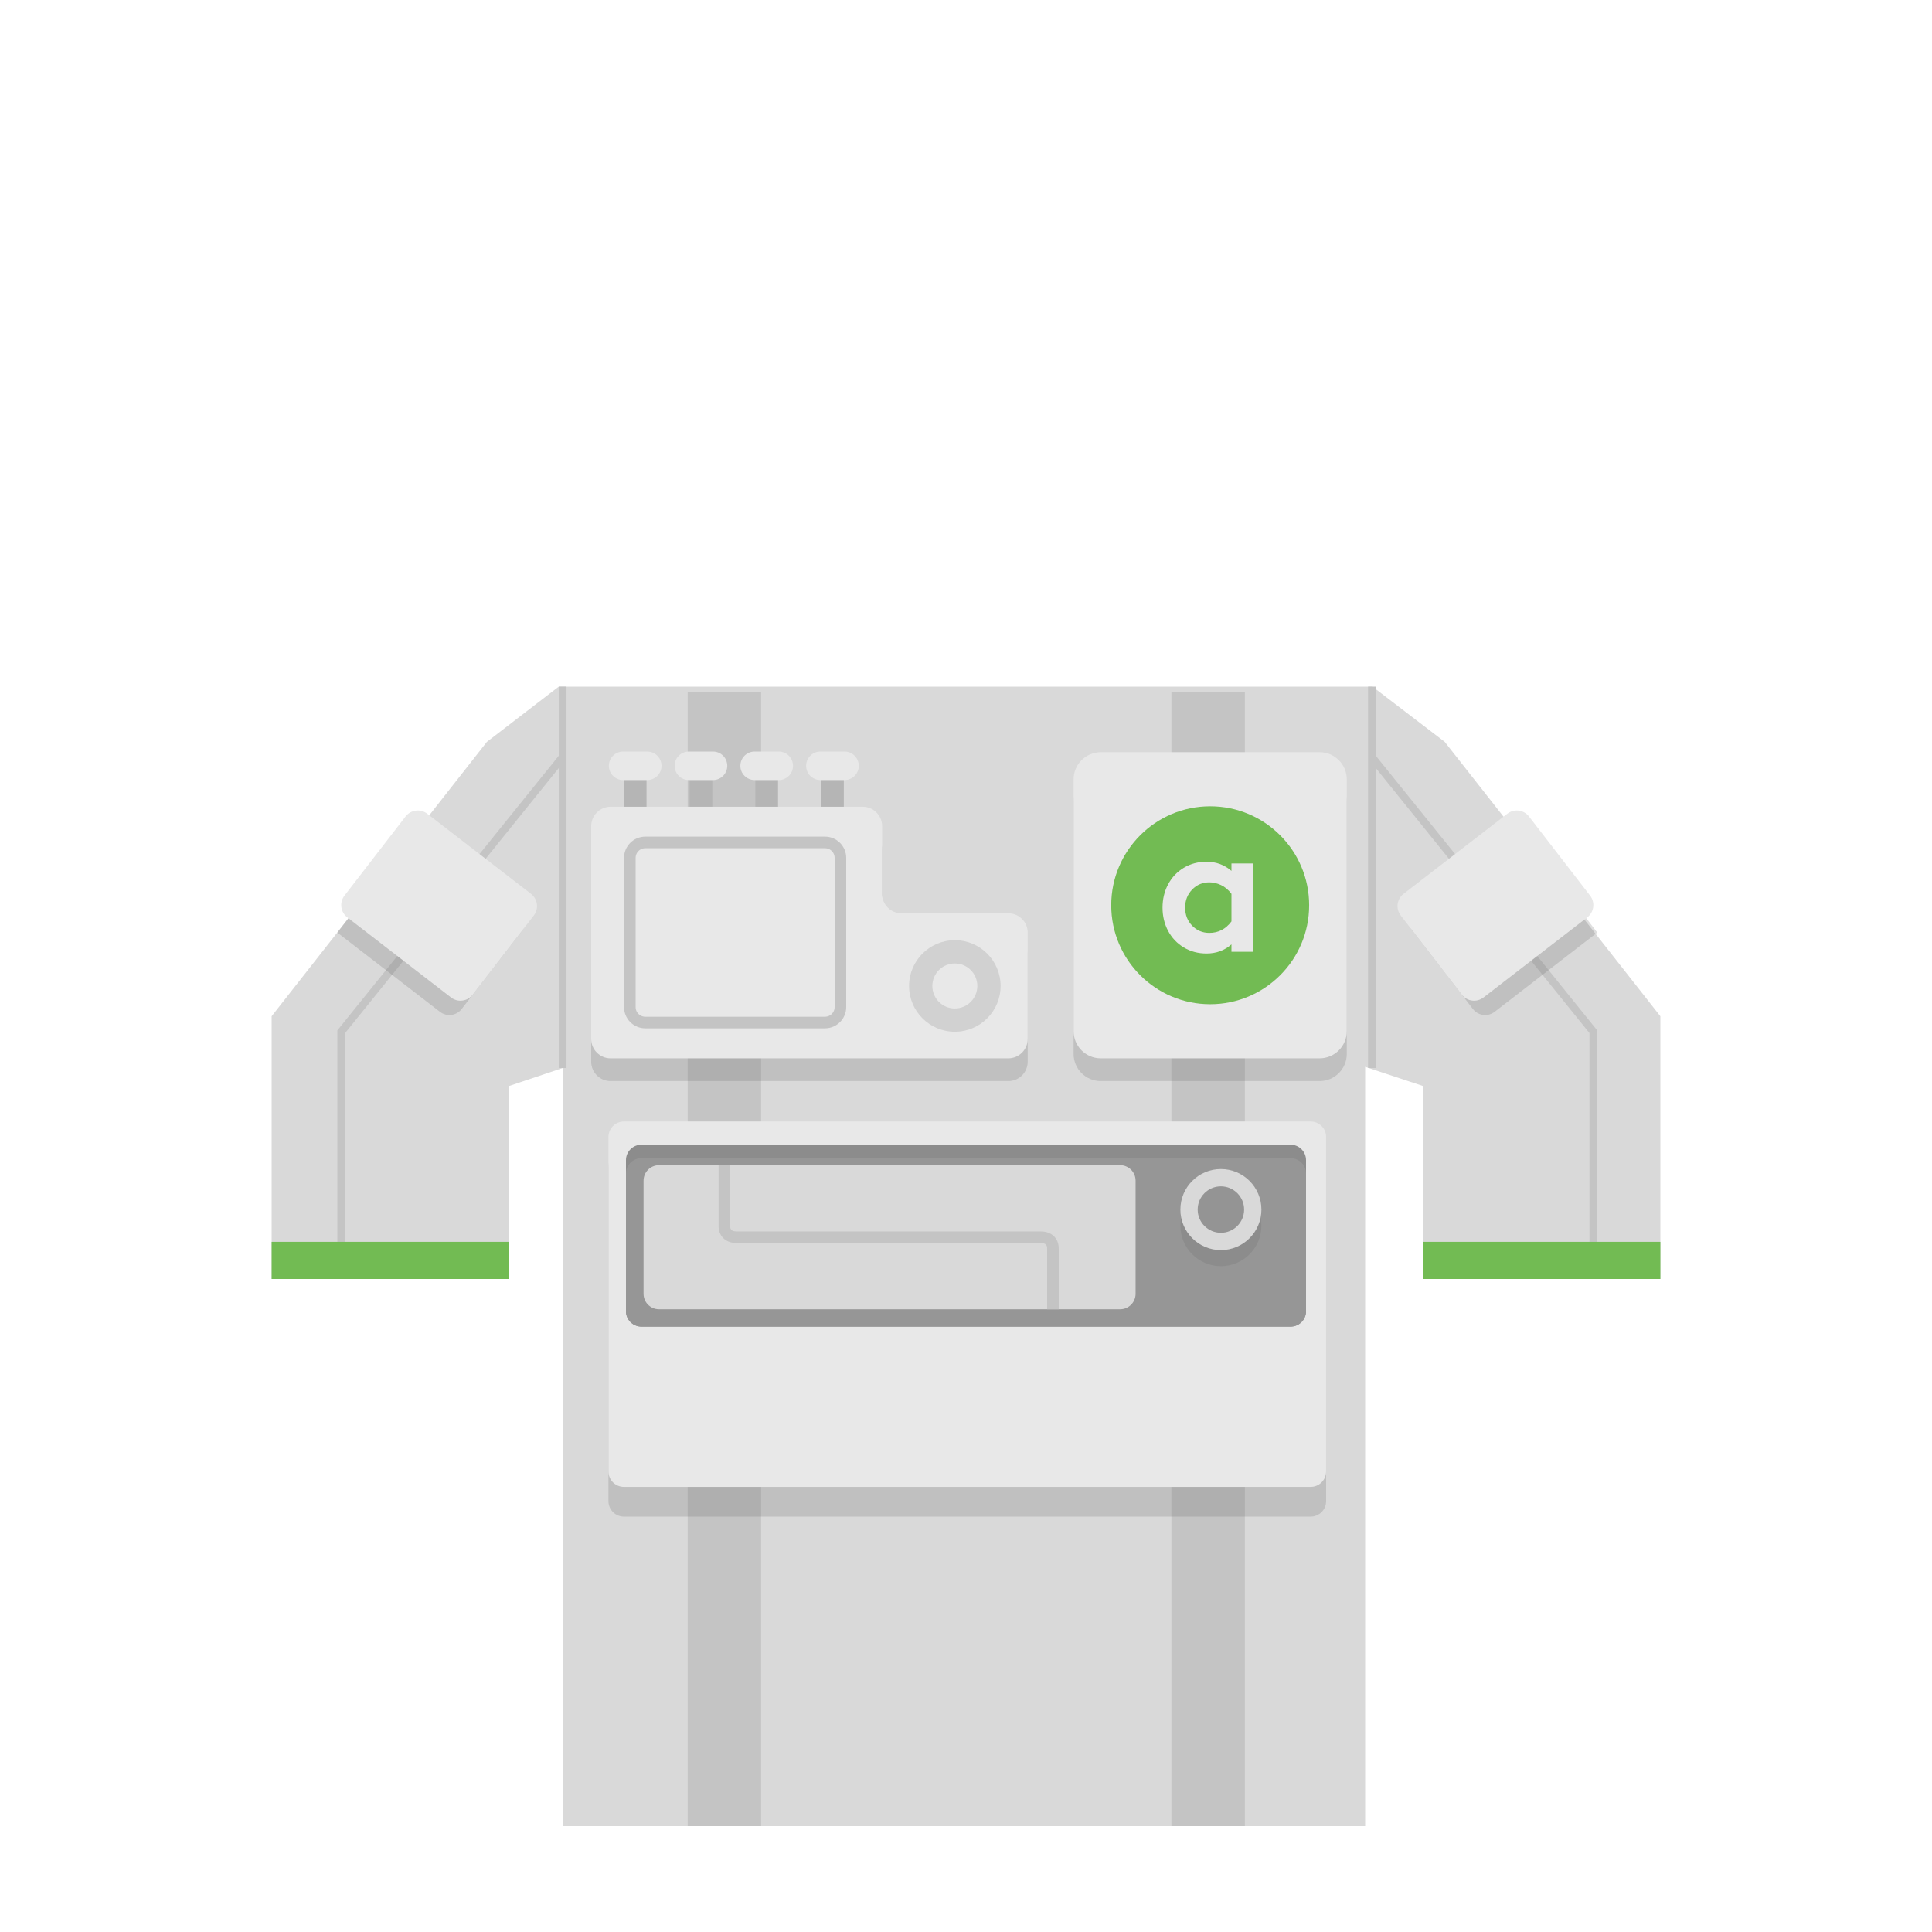 <?xml version="1.0" encoding="utf-8"?>
<!-- Generator: Adobe Illustrator 16.0.0, SVG Export Plug-In . SVG Version: 6.00 Build 0)  -->
<!DOCTYPE svg PUBLIC "-//W3C//DTD SVG 1.1//EN" "http://www.w3.org/Graphics/SVG/1.1/DTD/svg11.dtd">
<svg version="1.1" id="content" xmlns="http://www.w3.org/2000/svg" xmlns:xlink="http://www.w3.org/1999/xlink" x="0px" y="0px"
	 width="500px" height="500px" viewBox="0 0 500 500" enable-background="new 0 0 500 500" xml:space="preserve">
<polygon fill="#D9D9D9" points="373.9,192 355.199,177.7 353.3,177.7 146.8,177.7 145.614,177.7 144.6,177.7 126,192 70.3,263 
	70.3,331 131.6,331 131.6,281.1 145.614,276.396 145.614,472.6 146.8,472.6 231.303,472.6 353.3,472.6 353.3,276.1 368.4,281.1 
	368.4,331 429.699,331 429.699,263 "/>
<g id="bounds" display="none">
	<rect x="-0.1" y="80.3" display="inline" fill="none" stroke="#EAEAEA" stroke-miterlimit="10" width="499.5" height="499.5"/>
</g>
<rect id="position" x="0.5" y="0.5" display="none" fill="none" stroke="#000000" width="499" height="499"/>
<rect x="303.167" y="179.079" fill="#C4C4C4" width="19" height="293.521"/>
<rect x="177.968" y="179.079" fill="#C4C4C4" width="19" height="293.521"/>
<path opacity="0.2" fill="#5E5E5E" d="M223.29,214.68c2.75,0,5,2.25,5,5v17.57c0,2.75,2.25,5,5,5h27.675c2.75,0,5,2.25,5,5v27.53
	c0,2.75-2.25,5-5,5H158c-2.75,0-5-2.25-5-5v-55.1c0-2.75,2.25-5,5-5H223.29z"/>
<rect x="212.5" y="199.375" fill="#B5B5B5" width="5.875" height="12.625"/>
<path fill="#E8E8E8" d="M222.25,198.188c0,2.037-1.651,3.688-3.688,3.688h-6.25c-2.036,0-3.688-1.651-3.688-3.688l0,0
	c0-2.037,1.651-3.688,3.688-3.688h6.25C220.599,194.5,222.25,196.151,222.25,198.188L222.25,198.188z"/>
<rect x="195.482" y="199.375" fill="#B5B5B5" width="5.875" height="12.625"/>
<path fill="#E8E8E8" d="M205.232,198.188c0,2.037-1.651,3.688-3.688,3.688h-6.25c-2.036,0-3.688-1.651-3.688-3.688l0,0
	c0-2.037,1.651-3.688,3.688-3.688h6.25C203.581,194.5,205.232,196.151,205.232,198.188L205.232,198.188z"/>
<rect x="178.465" y="199.375" fill="#B5B5B5" width="5.875" height="12.625"/>
<path fill="#E8E8E8" d="M188.215,198.188c0,2.037-1.651,3.688-3.688,3.688h-6.25c-2.036,0-3.688-1.651-3.688-3.688l0,0
	c0-2.037,1.651-3.688,3.688-3.688h6.25C186.563,194.5,188.215,196.151,188.215,198.188L188.215,198.188z"/>
<rect x="161.447" y="199.375" fill="#B5B5B5" width="5.875" height="12.625"/>
<path fill="#E8E8E8" d="M171.197,198.188c0,2.037-1.651,3.688-3.688,3.688h-6.25c-2.036,0-3.688-1.651-3.688-3.688l0,0
	c0-2.037,1.651-3.688,3.688-3.688h6.25C169.546,194.5,171.197,196.151,171.197,198.188L171.197,198.188z"/>
<path fill="#E8E8E8" d="M223.29,208.791c2.75,0,5,2.25,5,5v17.57c0,2.75,2.25,5,5,5h27.675c2.75,0,5,2.25,5,5v27.53
	c0,2.75-2.25,5-5,5H158c-2.75,0-5-2.25-5-5v-55.1c0-2.75,2.25-5,5-5H223.29z"/>
<circle fill="#D1D1D1" cx="247.11" cy="255.166" r="11.844"/>
<circle fill="#E8E8E8" cx="247.11" cy="255.167" r="5.822"/>
<path opacity="0.2" fill="#5E5E5E" d="M348.546,207.592c0-3.884-3.149-7.032-7.033-7.032h-56.635c-3.884,0-7.032,3.148-7.032,7.032
	v65.154c0,3.884,3.148,7.033,7.032,7.033l56.635-0.001c3.884,0,7.033-3.148,7.033-7.032V207.592z"/>
<path fill="#E8E8E8" d="M348.546,201.704c0-3.884-3.149-7.032-7.033-7.032h-56.635c-3.884,0-7.032,3.148-7.032,7.032v65.154
	c0,3.884,3.148,7.033,7.032,7.033l56.635-0.001c3.884,0,7.033-3.148,7.033-7.032V201.704z"/>
<circle fill="#72BB53" cx="313.196" cy="234.281" r="25.611"/>
<path fill="#E8E8E8" d="M302.302,240.909c-0.957-1.807-1.439-3.813-1.439-6.016s0.482-4.207,1.439-6.016
	c0.962-1.807,2.311-3.237,4.052-4.285c1.74-1.049,3.705-1.573,5.893-1.573c2.472,0,4.621,0.788,6.453,2.366v-1.921h5.669v22.856
	h-5.669v-1.919c-1.786,1.576-3.937,2.364-6.453,2.364c-2.188,0-4.152-0.524-5.893-1.573
	C304.612,244.146,303.264,242.716,302.302,240.909z M312.984,241.433c2.335,0,4.239-0.989,5.715-2.967v-7.143
	c-0.79-1.042-1.692-1.797-2.702-2.267c-1.014-0.468-2.017-0.703-3.013-0.703c-1.772,0-3.258,0.626-4.464,1.875
	s-1.808,2.805-1.808,4.665c0,1.861,0.602,3.415,1.808,4.665C309.727,240.81,311.212,241.433,312.984,241.433z"/>
<path fill="none" stroke="#C4C4C4" stroke-width="3" stroke-miterlimit="10" d="M217.5,222.02c0-2.209-1.791-4-4-4H167
	c-2.209,0-4,1.791-4,4v38.607c0,2.209,1.791,4,4,4h46.5c2.209,0,4-1.791,4-4V222.02z"/>
<path opacity="0.2" fill="#5E5E5E" d="M343.196,388.5c0,2.209-1.791,4-4,4H161.468c-2.209,0-4-1.791-4-4v-86.565
	c0-2.209,1.791-4,4-4h177.729c2.209,0,4,1.791,4,4V388.5z"/>
<path fill="#E8E8E8" d="M343.196,380.808c0,2.209-1.791,4-4,4H161.468c-2.209,0-4-1.791-4-4v-86.565c0-2.209,1.791-4,4-4h177.729
	c2.209,0,4,1.791,4,4V380.808z"/>
<path fill="#8C8C8C" d="M338,300.25c0-2.209-1.791-4-4-4H166c-2.209,0-4,1.791-4,4v39.069c0,2.209,1.791,4,4,4h168
	c2.209,0,4-1.791,4-4V300.25z"/>
<path fill="#969696" d="M334,299.728H166c-2.209,0-4,1.791-4,4v35.592c0,2.209,1.791,4,4,4h168c2.209,0,4-1.791,4-4v-35.592
	C338,301.519,336.209,299.728,334,299.728z"/>
<path fill="#D9D9D9" d="M293.89,334.836c0,2.209-1.791,4-4,4H170.551c-2.209,0-4-1.791-4-4v-29.285c0-2.209,1.791-4,4-4H289.89
	c2.209,0,4,1.791,4,4V334.836z"/>
<circle fill="#8C8C8C" cx="315.968" cy="317.196" r="10.484"/>
<circle fill="#D9D9D9" cx="315.968" cy="313.035" r="10.484"/>
<circle fill="#949494" cx="315.968" cy="313.035" r="6.01"/>
<path fill="none" stroke="#C4C4C4" stroke-width="3" stroke-miterlimit="10" d="M187.468,301.551v15.7c0,0-0.247,2.942,3.208,2.942
	h78.613c3.455,0,3.208,2.942,3.208,2.942v15.7"/>
<polyline fill="none" stroke="#C4C4C4" stroke-width="2" stroke-miterlimit="10" points="88.31,321.385 88.31,267.01 
	145.614,195.933 "/>
<path opacity="0.2" fill="#5E5E5E" d="M113.861,261.854c1.749,1.348,4.261,1.026,5.61-0.723l15.812-20.482
	c1.35-1.749,1.027-4.26-0.722-5.61l-26.361-20.351c-0.863,0.839-1.68,1.744-2.437,2.723l-18.473,23.931L113.861,261.854z"/>
<path fill="#E8E8E8" d="M122.337,257.42c-1.351,1.748-3.862,2.072-5.611,0.721l-26.86-20.736c-1.748-1.349-2.072-3.862-0.722-5.61
	l15.812-20.483c1.351-1.747,3.863-2.071,5.611-0.722l26.86,20.738c1.749,1.348,2.072,3.861,0.722,5.608L122.337,257.42z"/>
<rect x="70.3" y="321.385" fill="#72BB53" width="61.3" height="9.615"/>
<line fill="none" stroke="#C4C4C4" stroke-width="2" stroke-miterlimit="10" x1="145.614" y1="177.7" x2="145.614" y2="276.396"/>
<polyline fill="none" stroke="#C4C4C4" stroke-width="2" stroke-miterlimit="10" points="412.354,321.385 412.354,267.01 
	355.051,195.933 "/>
<path opacity="0.2" fill="#5E5E5E" d="M386.803,261.854c-1.748,1.348-4.26,1.026-5.609-0.723l-15.812-20.482
	c-1.35-1.749-1.027-4.26,0.721-5.61l26.361-20.351c0.863,0.839,1.68,1.744,2.438,2.723l18.473,23.931L386.803,261.854z"/>
<path fill="#E8E8E8" d="M378.326,257.42c1.352,1.748,3.863,2.072,5.611,0.721l26.861-20.736c1.748-1.349,2.072-3.862,0.721-5.61
	l-15.811-20.483c-1.352-1.747-3.863-2.071-5.611-0.722l-26.861,20.738c-1.748,1.348-2.072,3.861-0.721,5.608L378.326,257.42z"/>
<rect x="368.4" y="321.385" fill="#72BB53" width="61.299" height="9.615"/>
<line fill="none" stroke="#C4C4C4" stroke-width="2" stroke-miterlimit="10" x1="355.051" y1="177.7" x2="355.051" y2="276.396"/>
</svg>
